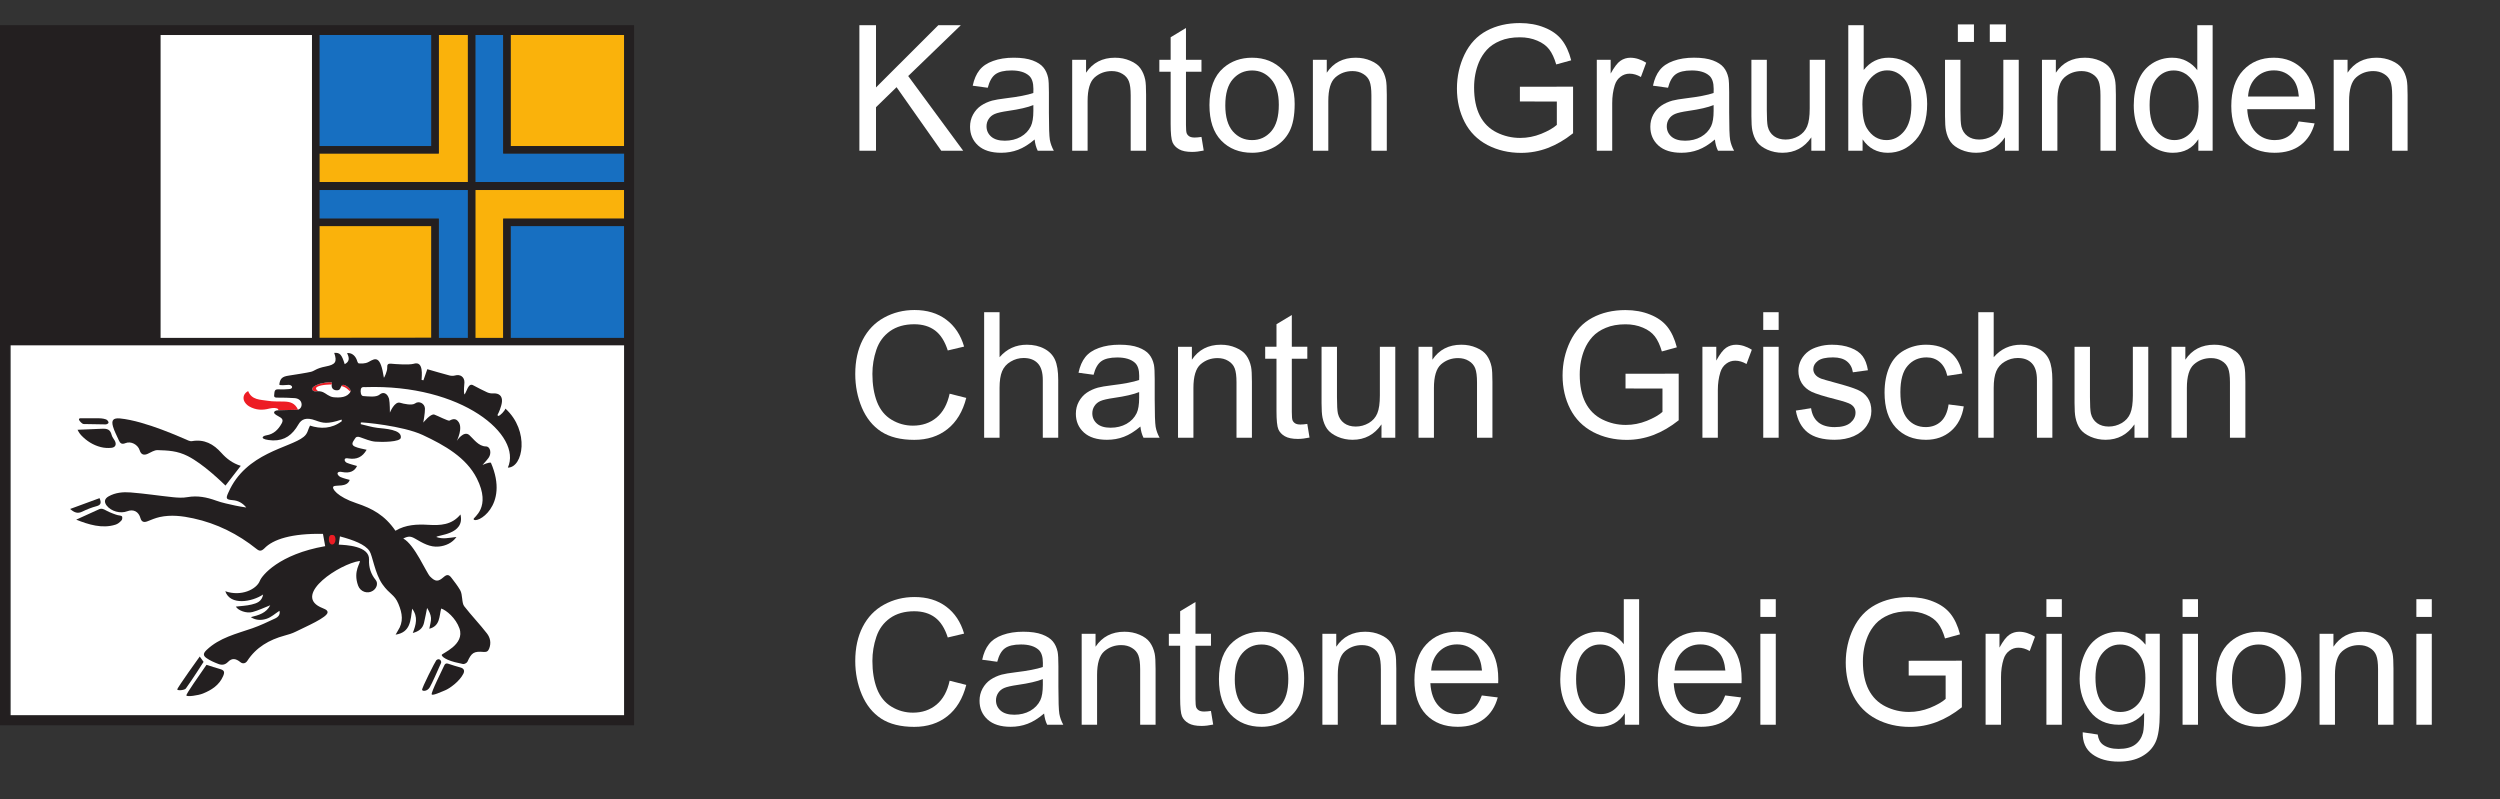 <?xml version="1.0" encoding="UTF-8" standalone="no"?>
<!-- Created with Inkscape (http://www.inkscape.org/) -->

<svg
   version="1.1"
   id="svg2"
   width="209"
   height="66.827"
   viewBox="0 0 209 66.827"
   sodipodi:docname="Logo_3-sprachig_4-farbig.eps"
   xmlns:inkscape="http://www.inkscape.org/namespaces/inkscape"
   xmlns:sodipodi="http://sodipodi.sourceforge.net/DTD/sodipodi-0.dtd"
   xmlns="http://www.w3.org/2000/svg"
   xmlns:svg="http://www.w3.org/2000/svg">
  <rect x="0" y="0" width="209" height="66.827" fill="#333333" stroke="none"/>
  <defs
     id="defs6" />
  <sodipodi:namedview
     id="namedview4"
     pagecolor="#ffffff"
     bordercolor="#000000"
     borderopacity="0.25"
     inkscape:showpageshadow="2"
     inkscape:pageopacity="0.0"
     inkscape:pagecheckerboard="0"
     inkscape:deskcolor="#d1d1d1" />
  <g
     id="g8"
     inkscape:groupmode="layer"
     inkscape:label="ink_ext_XXXXXX"
     transform="matrix(1.333,0,0,-1.333,0,66.827)">
    <g
       id="g10"
       transform="scale(0.1)">
      <g
         id="g12"
         transform="scale(10)">
        <g
           aria-label="Kanton Graubünden
Chantun Grischun
Cantone dei Grigioni"
           transform="matrix(1,0,0,-1,53.091,40.68)"
           id="text20"
           style="font-size:11px;font-family:Arial;-inkscape-font-specification:ArialMT;fill:#fff">
          <path
             d="M 0.806,0 V -7.874 H 1.848 v 3.905 L 5.758,-7.874 H 7.17 L 3.867,-4.684 7.315,0 h -1.375 L 3.137,-3.985 1.848,-2.729 V 0 Z"
             id="path72" />
          <path
             d="m 11.796,-0.704 q -0.537,0.457 -1.037,0.645 -0.494,0.188 -1.063,0.188 -0.94,0 -1.445,-0.457 -0.505,-0.462 -0.505,-1.176 0,-0.419 0.188,-0.763 0.193,-0.349 0.5,-0.559 0.312,-0.209 0.698,-0.317 0.285,-0.075 0.859,-0.145 1.171,-0.14 1.724,-0.333 0.005,-0.199 0.005,-0.252 0,-0.591 -0.274,-0.833 -0.371,-0.328 -1.101,-0.328 -0.682,0 -1.01,0.242 -0.322,0.236 -0.478,0.843 L 7.913,-4.077 q 0.129,-0.607 0.424,-0.978 0.295,-0.376 0.854,-0.575 0.559,-0.204 1.294,-0.204 0.73,0 1.187,0.172 0.457,0.172 0.671,0.435 0.215,0.258 0.301,0.655 0.048,0.247 0.048,0.892 v 1.289 q 0,1.348 0.059,1.708 Q 12.817,-0.328 13,0 h -1.01 q -0.15,-0.301 -0.193,-0.704 z M 11.716,-2.863 q -0.526,0.215 -1.579,0.365 -0.596,0.086 -0.843,0.193 -0.247,0.107 -0.381,0.317 -0.134,0.204 -0.134,0.457 0,0.387 0.29,0.645 0.295,0.258 0.859,0.258 0.559,0 0.994,-0.242 0.435,-0.247 0.639,-0.671 0.156,-0.328 0.156,-0.967 z"
             id="path74" />
          <path
             d="m 14.152,0 v -5.704 h 0.87 v 0.811 q 0.628,-0.94 1.815,-0.94 0.516,0 0.945,0.188 0.435,0.183 0.65,0.483 0.215,0.301 0.301,0.714 0.054,0.269 0.054,0.94 V 0 H 17.821 v -3.47 q 0,-0.591 -0.113,-0.881 -0.113,-0.295 -0.403,-0.467 -0.285,-0.177 -0.671,-0.177 -0.618,0 -1.069,0.392 -0.446,0.392 -0.446,1.488 V 0 Z"
             id="path76" />
          <path
             d="m 22.261,-0.865 0.14,0.854 q -0.408,0.086 -0.73,0.086 -0.526,0 -0.816,-0.167 Q 20.563,-0.258 20.445,-0.526 20.327,-0.8 20.327,-1.67 v -3.282 h -0.709 v -0.752 h 0.709 v -1.413 l 0.961,-0.58 v 1.993 h 0.972 v 0.752 h -0.972 v 3.335 q 0,0.414 0.048,0.532 0.054,0.118 0.167,0.188 0.118,0.07 0.333,0.07 0.161,0 0.424,-0.038 z"
             id="path78" />
          <path
             d="m 22.76,-2.852 q 0,-1.584 0.881,-2.347 0.736,-0.634 1.794,-0.634 1.176,0 1.923,0.773 0.747,0.768 0.747,2.127 0,1.101 -0.333,1.735 -0.328,0.628 -0.961,0.978 -0.628,0.349 -1.375,0.349 -1.198,0 -1.939,-0.768 -0.736,-0.768 -0.736,-2.213 z m 0.994,0 q 0,1.096 0.478,1.644 0.478,0.542 1.203,0.542 0.72,0 1.198,-0.548 0.478,-0.548 0.478,-1.67 0,-1.058 -0.483,-1.601 -0.478,-0.548 -1.192,-0.548 -0.725,0 -1.203,0.542 -0.478,0.542 -0.478,1.638 z"
             id="path80" />
          <path
             d="m 29.248,0 v -5.704 h 0.87 v 0.811 q 0.628,-0.94 1.815,-0.94 0.516,0 0.945,0.188 0.435,0.183 0.65,0.483 0.215,0.301 0.301,0.714 0.054,0.269 0.054,0.94 V 0 H 32.917 v -3.47 q 0,-0.591 -0.113,-0.881 -0.113,-0.295 -0.403,-0.467 -0.285,-0.177 -0.671,-0.177 -0.618,0 -1.069,0.392 -0.446,0.392 -0.446,1.488 V 0 Z"
             id="path82" />
          <path
             d="M 42.23,-3.088 V -4.012 l 3.335,-0.005 v 2.922 q -0.768,0.612 -1.584,0.924 -0.816,0.306 -1.676,0.306 -1.16,0 -2.111,-0.494 -0.945,-0.5 -1.429,-1.439 -0.483,-0.94 -0.483,-2.1 0,-1.149 0.478,-2.143 0.483,-0.999 1.386,-1.482 0.902,-0.483 2.079,-0.483 0.854,0 1.542,0.279 0.693,0.274 1.085,0.768 0.392,0.494 0.596,1.289 l -0.94,0.258 q -0.177,-0.602 -0.44,-0.945 -0.263,-0.344 -0.752,-0.548 -0.489,-0.209 -1.085,-0.209 -0.714,0 -1.235,0.22 -0.521,0.215 -0.843,0.569 -0.317,0.354 -0.494,0.779 -0.301,0.73 -0.301,1.584 0,1.053 0.36,1.762 0.365,0.709 1.058,1.053 0.693,0.344 1.472,0.344 0.677,0 1.321,-0.258 0.645,-0.263 0.978,-0.559 v -1.466 z"
             id="path84" />
          <path
             d="m 47.053,0 v -5.704 h 0.87 v 0.865 q 0.333,-0.607 0.612,-0.8 0.285,-0.193 0.623,-0.193 0.489,0 0.994,0.312 l -0.333,0.897 q -0.354,-0.209 -0.709,-0.209 -0.317,0 -0.569,0.193 -0.252,0.188 -0.36,0.526 -0.161,0.516 -0.161,1.128 V 0 Z"
             id="path86" />
          <path
             d="m 54.46,-0.704 q -0.537,0.457 -1.037,0.645 -0.494,0.188 -1.063,0.188 -0.94,0 -1.445,-0.457 -0.505,-0.462 -0.505,-1.176 0,-0.419 0.188,-0.763 0.193,-0.349 0.5,-0.559 0.312,-0.209 0.698,-0.317 0.285,-0.075 0.859,-0.145 1.171,-0.14 1.724,-0.333 0.005,-0.199 0.005,-0.252 0,-0.591 -0.274,-0.833 -0.371,-0.328 -1.101,-0.328 -0.682,0 -1.01,0.242 -0.322,0.236 -0.478,0.843 l -0.945,-0.129 q 0.129,-0.607 0.424,-0.978 0.295,-0.376 0.854,-0.575 0.559,-0.204 1.294,-0.204 0.73,0 1.187,0.172 0.457,0.172 0.671,0.435 0.215,0.258 0.301,0.655 0.048,0.247 0.048,0.892 v 1.289 q 0,1.348 0.059,1.708 Q 55.48,-0.328 55.663,0 h -1.01 q -0.15,-0.301 -0.193,-0.704 z M 54.379,-2.863 q -0.526,0.215 -1.579,0.365 -0.596,0.086 -0.843,0.193 -0.247,0.107 -0.381,0.317 -0.134,0.204 -0.134,0.457 0,0.387 0.29,0.645 0.295,0.258 0.859,0.258 0.559,0 0.994,-0.242 0.435,-0.247 0.639,-0.671 0.156,-0.328 0.156,-0.967 z"
             id="path88" />
          <path
             d="m 60.508,0 v -0.838 q -0.666,0.967 -1.81,0.967 -0.505,0 -0.945,-0.193 -0.435,-0.193 -0.65,-0.483 -0.209,-0.295 -0.295,-0.72 -0.059,-0.285 -0.059,-0.902 v -3.534 h 0.967 v 3.164 q 0,0.757 0.059,1.021 0.091,0.381 0.387,0.602 0.295,0.215 0.73,0.215 0.435,0 0.816,-0.22 0.381,-0.226 0.537,-0.607 0.161,-0.387 0.161,-1.117 v -3.056 h 0.967 V 0 Z"
             id="path90" />
          <path
             d="m 63.722,0 h -0.897 v -7.874 h 0.967 v 2.809 q 0.612,-0.768 1.563,-0.768 0.526,0 0.994,0.215 0.473,0.209 0.773,0.596 0.306,0.381 0.478,0.924 0.172,0.542 0.172,1.16 0,1.466 -0.725,2.267 -0.725,0.8 -1.74,0.8 -1.01,0 -1.584,-0.843 z m -0.011,-2.895 q 0,1.026 0.279,1.482 0.457,0.747 1.235,0.747 0.634,0 1.096,-0.548 0.462,-0.553 0.462,-1.644 0,-1.117 -0.446,-1.649 -0.44,-0.532 -1.069,-0.532 -0.634,0 -1.096,0.553 -0.462,0.548 -0.462,1.59 z"
             id="path92" />
          <path
             d="m 72.651,0 v -0.838 q -0.666,0.967 -1.81,0.967 -0.505,0 -0.945,-0.193 -0.435,-0.193 -0.65,-0.483 -0.209,-0.295 -0.295,-0.72 -0.059,-0.285 -0.059,-0.902 v -3.534 h 0.967 v 3.164 q 0,0.757 0.059,1.021 0.091,0.381 0.387,0.602 0.295,0.215 0.73,0.215 0.435,0 0.816,-0.22 0.381,-0.226 0.537,-0.607 0.161,-0.387 0.161,-1.117 v -3.056 h 0.967 V 0 Z m -2.954,-6.821 v -1.101 h 1.01 v 1.101 z m 2.003,0 v -1.101 h 1.01 v 1.101 z"
             id="path94" />
          <path
             d="m 74.973,0 v -5.704 h 0.87 v 0.811 q 0.628,-0.94 1.815,-0.94 0.516,0 0.945,0.188 0.435,0.183 0.65,0.483 0.215,0.301 0.301,0.714 0.054,0.269 0.054,0.94 V 0 h -0.967 v -3.47 q 0,-0.591 -0.113,-0.881 -0.113,-0.295 -0.403,-0.467 -0.285,-0.177 -0.671,-0.177 -0.618,0 -1.069,0.392 -0.446,0.392 -0.446,1.488 V 0 Z"
             id="path96" />
          <path
             d="m 84.779,0 v -0.72 q -0.542,0.849 -1.595,0.849 -0.682,0 -1.257,-0.376 -0.569,-0.376 -0.886,-1.047 -0.312,-0.677 -0.312,-1.552 0,-0.854 0.285,-1.547 0.285,-0.698 0.854,-1.069 0.569,-0.371 1.273,-0.371 0.516,0 0.918,0.22 0.403,0.215 0.655,0.564 V -7.874 H 85.676 V 0 Z m -3.056,-2.847 q 0,1.096 0.462,1.638 0.462,0.542 1.09,0.542 0.634,0 1.074,-0.516 0.446,-0.521 0.446,-1.584 0,-1.171 -0.451,-1.719 -0.451,-0.548 -1.112,-0.548 -0.645,0 -1.08,0.526 -0.43,0.526 -0.43,1.66 z"
             id="path98" />
          <path
             d="m 91.072,-1.837 0.999,0.124 q -0.236,0.875 -0.875,1.359 -0.639,0.483 -1.633,0.483 -1.251,0 -1.987,-0.768 -0.73,-0.773 -0.73,-2.165 0,-1.439 0.741,-2.234 0.741,-0.795 1.923,-0.795 1.144,0 1.869,0.779 0.725,0.779 0.725,2.191 0,0.086 -0.005,0.258 h -4.254 q 0.054,0.94 0.532,1.439 0.478,0.5 1.192,0.5 0.532,0 0.908,-0.279 0.376,-0.279 0.596,-0.892 z m -3.174,-1.563 h 3.185 q -0.064,-0.72 -0.365,-1.08 -0.462,-0.559 -1.198,-0.559 -0.666,0 -1.123,0.446 -0.451,0.446 -0.5,1.192 z"
             id="path100" />
          <path
             d="m 93.268,0 v -5.704 h 0.87 v 0.811 q 0.628,-0.94 1.815,-0.94 0.516,0 0.945,0.188 0.435,0.183 0.65,0.483 0.215,0.301 0.301,0.714 0.054,0.269 0.054,0.94 V 0 h -0.967 v -3.47 q 0,-0.591 -0.113,-0.881 -0.113,-0.295 -0.403,-0.467 -0.285,-0.177 -0.671,-0.177 -0.618,0 -1.069,0.392 -0.446,0.392 -0.446,1.488 V 0 Z"
             id="path102" />
          <path
             d="m 6.467,15.239 1.042,0.263 q -0.328,1.284 -1.182,1.96 -0.849,0.671 -2.079,0.671 -1.273,0 -2.073,-0.516 -0.795,-0.521 -1.214,-1.504 -0.414,-0.983 -0.414,-2.111 0,-1.23 0.467,-2.143 0.473,-0.918 1.337,-1.391 0.87,-0.478 1.912,-0.478 1.182,0 1.987,0.602 0.806,0.602 1.123,1.692 L 6.349,12.527 Q 6.075,11.667 5.554,11.275 q -0.521,-0.392 -1.311,-0.392 -0.908,0 -1.52,0.435 -0.607,0.435 -0.854,1.171 -0.247,0.73 -0.247,1.509 0,1.004 0.29,1.756 0.295,0.747 0.913,1.117 0.618,0.371 1.337,0.371 0.875,0 1.482,-0.505 0.607,-0.505 0.822,-1.499 z"
             id="path104" />
          <path
             d="m 8.63,18 v -7.874 h 0.967 v 2.825 q 0.677,-0.784 1.708,-0.784 0.634,0 1.101,0.252 0.467,0.247 0.666,0.688 0.204,0.44 0.204,1.278 V 18 h -0.967 v -3.615 q 0,-0.725 -0.317,-1.053 -0.312,-0.333 -0.886,-0.333 -0.43,0 -0.811,0.226 -0.376,0.22 -0.537,0.602 -0.161,0.381 -0.161,1.053 V 18 Z"
             id="path106" />
          <path
             d="m 18.432,17.296 q -0.537,0.457 -1.037,0.645 -0.494,0.188 -1.063,0.188 -0.94,0 -1.445,-0.457 -0.505,-0.462 -0.505,-1.176 0,-0.419 0.188,-0.763 0.193,-0.349 0.5,-0.559 0.312,-0.209 0.698,-0.317 0.285,-0.075 0.859,-0.145 1.171,-0.14 1.724,-0.333 0.005,-0.199 0.005,-0.252 0,-0.591 -0.274,-0.833 -0.371,-0.328 -1.101,-0.328 -0.682,0 -1.01,0.242 -0.322,0.236 -0.478,0.843 L 14.548,13.923 q 0.129,-0.607 0.424,-0.978 0.295,-0.376 0.854,-0.575 0.559,-0.204 1.294,-0.204 0.73,0 1.187,0.172 0.457,0.172 0.671,0.435 0.215,0.258 0.301,0.655 0.048,0.247 0.048,0.892 v 1.289 q 0,1.348 0.059,1.708 0.064,0.354 0.247,0.682 h -1.01 q -0.15,-0.301 -0.193,-0.704 z m -0.081,-2.159 q -0.526,0.215 -1.579,0.365 -0.596,0.086 -0.843,0.193 -0.247,0.107 -0.381,0.317 -0.134,0.204 -0.134,0.457 0,0.387 0.29,0.645 0.295,0.258 0.859,0.258 0.559,0 0.994,-0.242 0.435,-0.247 0.639,-0.671 0.156,-0.328 0.156,-0.967 z"
             id="path108" />
          <path
             d="m 20.789,18 v -5.704 h 0.87 v 0.811 q 0.628,-0.94 1.815,-0.94 0.516,0 0.945,0.188 0.435,0.183 0.65,0.483 0.215,0.301 0.301,0.714 0.054,0.269 0.054,0.94 V 18 h -0.967 v -3.47 q 0,-0.591 -0.113,-0.881 -0.113,-0.295 -0.403,-0.467 -0.285,-0.177 -0.671,-0.177 -0.618,0 -1.069,0.392 -0.446,0.392 -0.446,1.488 V 18 Z"
             id="path110" />
          <path
             d="m 28.897,17.135 0.14,0.854 q -0.408,0.086 -0.73,0.086 -0.526,0 -0.816,-0.167 -0.29,-0.167 -0.408,-0.435 -0.118,-0.274 -0.118,-1.144 v -3.282 h -0.709 v -0.752 h 0.709 v -1.413 l 0.961,-0.58 v 1.993 h 0.972 v 0.752 h -0.972 v 3.335 q 0,0.414 0.048,0.532 0.054,0.118 0.167,0.188 0.118,0.07 0.333,0.07 0.161,0 0.424,-0.038 z"
             id="path112" />
          <path
             d="m 33.55,18 v -0.838 q -0.666,0.967 -1.81,0.967 -0.505,0 -0.945,-0.193 -0.435,-0.193 -0.65,-0.483 -0.209,-0.295 -0.295,-0.72 -0.059,-0.285 -0.059,-0.902 v -3.534 h 0.967 v 3.164 q 0,0.757 0.059,1.021 0.091,0.381 0.387,0.602 0.295,0.215 0.73,0.215 0.435,0 0.816,-0.22 0.381,-0.226 0.537,-0.607 0.161,-0.387 0.161,-1.117 v -3.056 h 0.967 V 18 Z"
             id="path114" />
          <path
             d="m 35.873,18 v -5.704 h 0.87 v 0.811 q 0.628,-0.94 1.815,-0.94 0.516,0 0.945,0.188 0.435,0.183 0.65,0.483 0.215,0.301 0.301,0.714 0.054,0.269 0.054,0.94 V 18 h -0.967 v -3.47 q 0,-0.591 -0.113,-0.881 -0.113,-0.295 -0.403,-0.467 -0.285,-0.177 -0.671,-0.177 -0.618,0 -1.069,0.392 -0.446,0.392 -0.446,1.488 V 18 Z"
             id="path116" />
          <path
             d="m 48.855,14.912 v -0.924 l 3.335,-0.005 v 2.922 q -0.768,0.612 -1.584,0.924 -0.816,0.306 -1.676,0.306 -1.16,0 -2.111,-0.494 -0.945,-0.5 -1.429,-1.439 -0.483,-0.94 -0.483,-2.1 0,-1.149 0.478,-2.143 0.483,-0.999 1.386,-1.482 0.902,-0.483 2.079,-0.483 0.854,0 1.542,0.279 0.693,0.274 1.085,0.768 0.392,0.494 0.596,1.289 l -0.94,0.258 q -0.177,-0.602 -0.44,-0.945 -0.263,-0.344 -0.752,-0.548 -0.489,-0.209 -1.085,-0.209 -0.714,0 -1.235,0.22 -0.521,0.215 -0.843,0.569 -0.317,0.354 -0.494,0.779 -0.301,0.73 -0.301,1.584 0,1.053 0.36,1.762 0.365,0.709 1.058,1.053 0.693,0.344 1.472,0.344 0.677,0 1.321,-0.258 0.645,-0.263 0.978,-0.559 v -1.466 z"
             id="path118" />
          <path
             d="m 53.677,18 v -5.704 h 0.87 v 0.865 q 0.333,-0.607 0.612,-0.8 0.285,-0.193 0.623,-0.193 0.489,0 0.994,0.312 l -0.333,0.897 q -0.354,-0.209 -0.709,-0.209 -0.317,0 -0.569,0.193 -0.252,0.188 -0.36,0.526 -0.161,0.516 -0.161,1.128 V 18 Z"
             id="path120" />
          <path
             d="m 57.492,11.238 v -1.112 h 0.967 v 1.112 z m 0,6.762 v -5.704 h 0.967 V 18 Z"
             id="path122" />
          <path
             d="m 59.536,16.297 0.956,-0.15 q 0.081,0.575 0.446,0.881 0.371,0.306 1.031,0.306 0.666,0 0.988,-0.269 0.322,-0.274 0.322,-0.639 0,-0.328 -0.285,-0.516 -0.199,-0.129 -0.988,-0.328 -1.063,-0.269 -1.477,-0.462 -0.408,-0.199 -0.623,-0.542 -0.209,-0.349 -0.209,-0.768 0,-0.381 0.172,-0.704 0.177,-0.328 0.478,-0.542 0.226,-0.167 0.612,-0.279 0.392,-0.118 0.838,-0.118 0.671,0 1.176,0.193 0.51,0.193 0.752,0.526 0.242,0.328 0.333,0.881 l -0.945,0.129 q -0.064,-0.44 -0.376,-0.688 -0.306,-0.247 -0.87,-0.247 -0.666,0 -0.951,0.22 -0.285,0.22 -0.285,0.516 0,0.188 0.118,0.338 0.118,0.156 0.371,0.258 0.145,0.054 0.854,0.247 1.026,0.274 1.429,0.451 0.408,0.172 0.639,0.505 0.231,0.333 0.231,0.827 0,0.483 -0.285,0.913 -0.279,0.424 -0.811,0.661 -0.532,0.231 -1.203,0.231 -1.112,0 -1.697,-0.462 -0.58,-0.462 -0.741,-1.37 z"
             id="path124" />
          <path
             d="m 69.117,15.911 0.951,0.124 q -0.156,0.983 -0.8,1.542 -0.639,0.553 -1.574,0.553 -1.171,0 -1.885,-0.763 -0.709,-0.768 -0.709,-2.197 0,-0.924 0.306,-1.617 0.306,-0.693 0.929,-1.037 0.628,-0.349 1.364,-0.349 0.929,0 1.52,0.473 0.591,0.467 0.757,1.332 l -0.94,0.145 q -0.134,-0.575 -0.478,-0.865 -0.338,-0.29 -0.822,-0.29 -0.73,0 -1.187,0.526 -0.457,0.521 -0.457,1.654 0,1.149 0.44,1.67 0.44,0.521 1.149,0.521 0.569,0 0.951,-0.349 0.381,-0.349 0.483,-1.074 z"
             id="path126" />
          <path
             d="m 70.978,18 v -7.874 h 0.967 v 2.825 q 0.677,-0.784 1.708,-0.784 0.634,0 1.101,0.252 0.467,0.247 0.666,0.688 0.204,0.44 0.204,1.278 V 18 h -0.967 v -3.615 q 0,-0.725 -0.317,-1.053 -0.312,-0.333 -0.886,-0.333 -0.43,0 -0.811,0.226 -0.376,0.22 -0.537,0.602 -0.161,0.381 -0.161,1.053 V 18 Z"
             id="path128" />
          <path
             d="m 80.774,18 v -0.838 q -0.666,0.967 -1.81,0.967 -0.505,0 -0.945,-0.193 -0.435,-0.193 -0.65,-0.483 -0.209,-0.295 -0.295,-0.72 -0.059,-0.285 -0.059,-0.902 v -3.534 h 0.967 v 3.164 q 0,0.757 0.059,1.021 0.091,0.381 0.387,0.602 0.295,0.215 0.73,0.215 0.435,0 0.816,-0.22 0.381,-0.226 0.537,-0.607 0.161,-0.387 0.161,-1.117 v -3.056 h 0.967 V 18 Z"
             id="path130" />
          <path
             d="m 83.094,18 v -5.704 h 0.87 v 0.811 q 0.628,-0.94 1.815,-0.94 0.516,0 0.945,0.188 0.435,0.183 0.65,0.483 0.215,0.301 0.301,0.714 0.054,0.269 0.054,0.94 V 18 h -0.967 v -3.47 q 0,-0.591 -0.113,-0.881 -0.113,-0.295 -0.403,-0.467 -0.285,-0.177 -0.671,-0.177 -0.618,0 -1.069,0.392 -0.446,0.392 -0.446,1.488 V 18 Z"
             id="path132" />
          <path
             d="m 6.467,33.239 1.042,0.263 q -0.328,1.284 -1.182,1.96 -0.849,0.671 -2.079,0.671 -1.273,0 -2.073,-0.516 -0.795,-0.521 -1.214,-1.504 -0.414,-0.983 -0.414,-2.111 0,-1.23 0.467,-2.143 0.473,-0.918 1.337,-1.391 0.87,-0.478 1.912,-0.478 1.182,0 1.987,0.602 0.806,0.602 1.123,1.692 L 6.349,30.527 Q 6.075,29.667 5.554,29.275 q -0.521,-0.392 -1.311,-0.392 -0.908,0 -1.52,0.435 -0.607,0.435 -0.854,1.171 -0.247,0.73 -0.247,1.509 0,1.004 0.29,1.756 0.295,0.747 0.913,1.117 0.618,0.371 1.337,0.371 0.875,0 1.482,-0.505 0.607,-0.505 0.822,-1.499 z"
             id="path134" />
          <path
             d="m 12.391,35.296 q -0.537,0.457 -1.037,0.645 -0.494,0.188 -1.063,0.188 -0.94,0 -1.445,-0.457 -0.505,-0.462 -0.505,-1.176 0,-0.419 0.188,-0.763 0.193,-0.349 0.5,-0.559 0.312,-0.209 0.698,-0.317 0.285,-0.075 0.859,-0.145 1.171,-0.14 1.724,-0.333 0.005,-0.199 0.005,-0.252 0,-0.591 -0.274,-0.833 -0.371,-0.328 -1.101,-0.328 -0.682,0 -1.01,0.242 -0.322,0.236 -0.478,0.843 L 8.508,31.923 q 0.129,-0.607 0.424,-0.978 0.295,-0.376 0.854,-0.575 0.559,-0.204 1.294,-0.204 0.73,0 1.187,0.172 0.457,0.172 0.671,0.435 0.215,0.258 0.301,0.655 0.048,0.247 0.048,0.892 v 1.289 q 0,1.348 0.059,1.708 0.064,0.354 0.247,0.682 h -1.01 q -0.15,-0.301 -0.193,-0.704 z m -0.081,-2.159 q -0.526,0.215 -1.579,0.365 -0.596,0.086 -0.843,0.193 -0.247,0.107 -0.381,0.317 -0.134,0.204 -0.134,0.457 0,0.387 0.29,0.645 0.295,0.258 0.859,0.258 0.559,0 0.994,-0.242 0.435,-0.247 0.639,-0.671 0.156,-0.328 0.156,-0.967 z"
             id="path136" />
          <path
             d="m 14.747,36 v -5.704 h 0.87 v 0.811 q 0.628,-0.94 1.815,-0.94 0.516,0 0.945,0.188 0.435,0.183 0.65,0.483 0.215,0.301 0.301,0.714 0.054,0.269 0.054,0.94 V 36 h -0.967 v -3.47 q 0,-0.591 -0.113,-0.881 -0.113,-0.295 -0.403,-0.467 -0.285,-0.177 -0.671,-0.177 -0.618,0 -1.069,0.392 -0.446,0.392 -0.446,1.488 V 36 Z"
             id="path138" />
          <path
             d="m 22.855,35.135 0.14,0.854 q -0.408,0.086 -0.73,0.086 -0.526,0 -0.816,-0.167 -0.29,-0.167 -0.408,-0.435 -0.118,-0.274 -0.118,-1.144 v -3.282 h -0.709 v -0.752 h 0.709 v -1.413 l 0.961,-0.58 v 1.993 h 0.972 v 0.752 h -0.972 v 3.335 q 0,0.414 0.048,0.532 0.054,0.118 0.167,0.188 0.118,0.07 0.333,0.07 0.161,0 0.424,-0.038 z"
             id="path140" />
          <path
             d="m 23.355,33.148 q 0,-1.584 0.881,-2.347 0.736,-0.634 1.794,-0.634 1.176,0 1.923,0.773 0.747,0.768 0.747,2.127 0,1.101 -0.333,1.735 -0.328,0.628 -0.961,0.978 -0.628,0.349 -1.375,0.349 -1.198,0 -1.939,-0.768 -0.736,-0.768 -0.736,-2.213 z m 0.994,0 q 0,1.096 0.478,1.644 0.478,0.542 1.203,0.542 0.72,0 1.198,-0.548 0.478,-0.548 0.478,-1.67 0,-1.058 -0.483,-1.601 -0.478,-0.548 -1.192,-0.548 -0.725,0 -1.203,0.542 -0.478,0.542 -0.478,1.638 z"
             id="path142" />
          <path
             d="m 29.843,36 v -5.704 h 0.87 v 0.811 q 0.628,-0.94 1.815,-0.94 0.516,0 0.945,0.188 0.435,0.183 0.65,0.483 0.215,0.301 0.301,0.714 0.054,0.269 0.054,0.94 V 36 h -0.967 v -3.47 q 0,-0.591 -0.113,-0.881 -0.113,-0.295 -0.403,-0.467 -0.285,-0.177 -0.671,-0.177 -0.618,0 -1.069,0.392 -0.446,0.392 -0.446,1.488 V 36 Z"
             id="path144" />
          <path
             d="m 39.842,34.163 0.999,0.124 q -0.236,0.875 -0.875,1.359 -0.639,0.483 -1.633,0.483 -1.251,0 -1.987,-0.768 -0.73,-0.773 -0.73,-2.165 0,-1.439 0.741,-2.234 0.741,-0.795 1.923,-0.795 1.144,0 1.869,0.779 0.725,0.779 0.725,2.191 0,0.086 -0.005,0.258 h -4.254 q 0.054,0.94 0.532,1.439 0.478,0.5 1.192,0.5 0.532,0 0.908,-0.279 0.376,-0.279 0.596,-0.892 z m -3.174,-1.563 h 3.185 q -0.064,-0.72 -0.365,-1.08 -0.462,-0.559 -1.198,-0.559 -0.666,0 -1.123,0.446 -0.451,0.446 -0.5,1.192 z"
             id="path146" />
          <path
             d="m 48.812,36 v -0.72 q -0.542,0.849 -1.595,0.849 -0.682,0 -1.257,-0.376 -0.569,-0.376 -0.886,-1.047 -0.312,-0.677 -0.312,-1.552 0,-0.854 0.285,-1.547 0.285,-0.698 0.854,-1.069 0.569,-0.371 1.273,-0.371 0.516,0 0.918,0.22 0.403,0.215 0.655,0.564 v -2.825 h 0.961 V 36 Z m -3.056,-2.847 q 0,1.096 0.462,1.638 0.462,0.542 1.09,0.542 0.634,0 1.074,-0.516 0.446,-0.521 0.446,-1.584 0,-1.171 -0.451,-1.719 -0.451,-0.548 -1.112,-0.548 -0.645,0 -1.08,0.526 -0.43,0.526 -0.43,1.66 z"
             id="path148" />
          <path
             d="m 55.105,34.163 0.999,0.124 q -0.236,0.875 -0.875,1.359 -0.639,0.483 -1.633,0.483 -1.251,0 -1.987,-0.768 -0.73,-0.773 -0.73,-2.165 0,-1.439 0.741,-2.234 0.741,-0.795 1.923,-0.795 1.144,0 1.869,0.779 0.725,0.779 0.725,2.191 0,0.086 -0.005,0.258 h -4.254 q 0.054,0.94 0.532,1.439 0.478,0.5 1.192,0.5 0.532,0 0.908,-0.279 0.376,-0.279 0.596,-0.892 z m -3.174,-1.563 h 3.185 q -0.064,-0.72 -0.365,-1.08 -0.462,-0.559 -1.198,-0.559 -0.666,0 -1.123,0.446 -0.451,0.446 -0.5,1.192 z"
             id="path150" />
          <path
             d="m 57.311,29.238 v -1.112 h 0.967 v 1.112 z m 0,6.762 v -5.704 h 0.967 V 36 Z"
             id="path152" />
          <path
             d="m 66.614,32.912 v -0.924 l 3.335,-0.005 v 2.922 q -0.768,0.612 -1.584,0.924 -0.816,0.306 -1.676,0.306 -1.16,0 -2.111,-0.494 -0.945,-0.5 -1.429,-1.439 -0.483,-0.94 -0.483,-2.1 0,-1.149 0.478,-2.143 0.483,-0.999 1.386,-1.482 0.902,-0.483 2.079,-0.483 0.854,0 1.542,0.279 0.693,0.274 1.085,0.768 0.392,0.494 0.596,1.289 l -0.94,0.258 q -0.177,-0.602 -0.44,-0.945 -0.263,-0.344 -0.752,-0.548 -0.489,-0.209 -1.085,-0.209 -0.714,0 -1.235,0.22 -0.521,0.215 -0.843,0.569 -0.317,0.354 -0.494,0.779 -0.301,0.73 -0.301,1.584 0,1.053 0.36,1.762 0.365,0.709 1.058,1.053 0.693,0.344 1.472,0.344 0.677,0 1.321,-0.258 0.645,-0.263 0.978,-0.559 v -1.466 z"
             id="path154" />
          <path
             d="m 71.437,36 v -5.704 h 0.87 v 0.865 q 0.333,-0.607 0.612,-0.8 0.285,-0.193 0.623,-0.193 0.489,0 0.994,0.312 l -0.333,0.897 q -0.354,-0.209 -0.709,-0.209 -0.317,0 -0.569,0.193 -0.252,0.188 -0.36,0.526 -0.161,0.516 -0.161,1.128 V 36 Z"
             id="path156" />
          <path
             d="m 75.251,29.238 v -1.112 h 0.967 v 1.112 z m 0,6.762 v -5.704 h 0.967 V 36 Z"
             id="path158" />
          <path
             d="m 77.528,36.473 0.94,0.14 q 0.059,0.435 0.328,0.634 0.36,0.269 0.983,0.269 0.671,0 1.037,-0.269 0.365,-0.269 0.494,-0.752 0.075,-0.295 0.07,-1.241 Q 80.746,36 79.8,36 q -1.176,0 -1.821,-0.849 -0.645,-0.849 -0.645,-2.036 0,-0.816 0.295,-1.504 0.295,-0.693 0.854,-1.069 0.564,-0.376 1.321,-0.376 1.01,0 1.665,0.816 v -0.688 h 0.892 v 4.931 q 0,1.332 -0.274,1.885 -0.269,0.559 -0.859,0.881 -0.585,0.322 -1.445,0.322 -1.021,0 -1.649,-0.462 -0.628,-0.457 -0.607,-1.38 z m 0.8,-3.427 q 0,1.123 0.446,1.638 0.446,0.516 1.117,0.516 0.666,0 1.117,-0.51 0.451,-0.516 0.451,-1.611 0,-1.047 -0.467,-1.579 -0.462,-0.532 -1.117,-0.532 -0.645,0 -1.096,0.526 -0.451,0.521 -0.451,1.552 z"
             id="path160" />
          <path
             d="m 83.79,29.238 v -1.112 h 0.967 v 1.112 z m 0,6.762 v -5.704 h 0.967 V 36 Z"
             id="path162" />
          <path
             d="m 85.895,33.148 q 0,-1.584 0.881,-2.347 0.736,-0.634 1.794,-0.634 1.176,0 1.923,0.773 0.747,0.768 0.747,2.127 0,1.101 -0.333,1.735 -0.328,0.628 -0.961,0.978 -0.628,0.349 -1.375,0.349 -1.198,0 -1.939,-0.768 -0.736,-0.768 -0.736,-2.213 z m 0.994,0 q 0,1.096 0.478,1.644 0.478,0.542 1.203,0.542 0.72,0 1.198,-0.548 0.478,-0.548 0.478,-1.67 0,-1.058 -0.483,-1.601 -0.478,-0.548 -1.192,-0.548 -0.725,0 -1.203,0.542 -0.478,0.542 -0.478,1.638 z"
             id="path164" />
          <path
             d="m 92.382,36 v -5.704 h 0.87 v 0.811 q 0.628,-0.94 1.815,-0.94 0.516,0 0.945,0.188 0.435,0.183 0.65,0.483 0.215,0.301 0.301,0.714 0.054,0.269 0.054,0.94 V 36 h -0.967 v -3.47 q 0,-0.591 -0.113,-0.881 -0.113,-0.295 -0.403,-0.467 -0.285,-0.177 -0.671,-0.177 -0.618,0 -1.069,0.392 -0.446,0.392 -0.446,1.488 V 36 Z"
             id="path166" />
          <path
             d="m 98.453,29.238 v -1.112 h 0.967 v 1.112 z m 0,6.762 v -5.704 h 0.967 V 36 Z"
             id="path168" />
        </g>
      </g>
      <path
         d="M 391.492,52.676 H 6.695 V 285.059 H 391.492 V 52.676"
         style="fill:#ffffff;fill-opacity:1;fill-rule:nonzero;stroke:none"
         id="path22" />
      <path
         d="m 215.371,259.977 c -0.566,0.062 -0.922,-0.258 -1.215,-0.731 1.407,-0.418 2.778,-1.008 3.754,-1.902 0.649,-0.598 1.27,-1.153 1.86,-1.684 0.031,0.059 0.074,0.098 0.101,0.16 0.484,0.977 -2.32,3.903 -4.5,4.157"
         style="fill:#ed1c24;fill-opacity:1;fill-rule:evenodd;stroke:none"
         id="path24" />
      <path
         d="m 207.68,261.598 c -1.453,0.226 -5.313,-0.465 -6.571,-0.797 -1.382,-0.363 -5.015,-1.75 -5.226,-3.102 -0.215,-1.347 0.972,-1.918 2.062,-1.812 0.633,0.066 1.164,0.086 1.668,0.082 -1.101,0.719 -2.261,1.859 -0.609,2.785 2.644,1.484 8.922,1.437 8.922,1.437 0,0 0.094,-0.007 0.137,-0.007 0.125,0.64 0.292,1.304 -0.383,1.414"
         style="fill:#ed1c24;fill-opacity:1;fill-rule:evenodd;stroke:none"
         id="path26" />
      <path
         d="m 174.633,244.023 c 0,0 -0.039,0.352 -0.27,0.735 -0.441,0.711 -3.031,0.972 -5.324,0.359 -4.367,-1.172 -8.519,-1.094 -12.816,1.371 -1.317,0.758 -2.848,2.321 -3.285,3.813 -0.653,2.277 0.222,4.48 2.691,5.758 2.258,-5.711 7.652,-5.305 12.258,-6.082 3.426,-0.579 6.984,-0.352 10.488,-0.485 3.441,-0.129 6.598,-0.82 8.559,-5.168 l -12.301,-0.301"
         style="fill:#ed1c24;fill-opacity:1;fill-rule:nonzero;stroke:none"
         id="path28" />
      <path
         d="m 215.371,259.977 c -1.516,0.175 -1.555,-2.454 -2.726,-3.125 -1.165,-0.676 -4.696,-0.485 -4.668,2.718 0.007,0.746 0.601,1.883 -0.297,2.028 -1.453,0.226 -5.313,-0.465 -6.571,-0.797 -1.382,-0.363 -5.015,-1.75 -5.226,-3.102 -0.215,-1.347 0.972,-1.918 2.062,-1.812 2.02,0.207 3.164,0.09 4.633,-0.492 1.656,-0.661 3.805,-2.918 6.66,-3.2 3.711,-0.359 8.7,-0.281 10.633,3.625 0.484,0.977 -2.32,3.903 -4.5,4.157 z m -29.137,-15.653 c 1.496,0 2.926,1.301 2.926,3.278 0,2.441 -1.941,3.878 -4.371,4.043 -3.476,0.238 -6.969,0.32 -10.453,0.308 -1.375,-0.004 -2.676,-0.113 -2.371,1.742 0.246,1.504 -0.168,3.641 2.613,3.457 2.156,-0.14 4.344,-0.062 6.496,0.145 0.735,0.066 2.106,0.187 2.102,1.262 -0.012,1.027 -1.383,1.425 -2.16,1.402 -1.52,-0.039 -5.981,-0.617 -5.852,0.293 0.516,3.586 1.746,4.875 5.691,5.473 3.946,0.597 11.801,1.836 14.188,2.425 2.395,0.598 3.117,2.157 9.254,3.34 6.137,1.188 7.262,2.871 5.312,8.531 3.555,0.258 4.688,-0.96 6.579,-7.085 2.796,1.472 3.242,3.562 1.476,6.925 2.602,0.352 4.949,-1.289 6.059,-4.109 0.343,-0.871 0.578,-2.297 1.422,-2.34 0.851,-0.051 3.808,-0.363 6.089,0.945 4.352,2.485 7.36,4.098 9.52,-9.851 0.082,-0.535 2.242,4.078 2.098,6.293 -0.125,1.922 0.562,2.637 2.402,2.437 2.441,-0.265 11.312,-0.89 14.137,-0.07 6.578,2.141 5.023,-7.996 5.023,-10.113 0.383,-0.078 0.762,-0.157 1.145,-0.227 0.765,2.176 1.527,4.356 2.437,6.957 4.547,-1.301 9.223,-2.695 13.934,-3.937 1.09,-0.285 2.394,-0.317 3.465,-0.004 3.257,0.961 5.953,-0.934 5.882,-4.371 -0.027,-1.223 -0.679,-5.868 0.028,-7.563 1.375,1.387 2.347,7.852 5.672,5.676 2.847,-1.496 5.683,-3.016 8.609,-4.332 1.125,-0.508 2.496,-0.738 3.723,-0.66 3.703,0.242 5.855,-1.621 5.504,-5.278 -0.157,-1.652 -0.735,-3.277 -1.274,-4.863 -0.402,-1.211 -1.039,-2.336 -1.57,-3.496 0.195,-0.168 0.39,-0.344 0.59,-0.508 1.125,0.145 4.039,3.192 4.433,4.617 15.375,-14.043 11.098,-37.039 1.516,-37.011 9.109,20.246 -28.551,52.519 -89.492,50.48 -0.887,0.02 -2.301,0.305 -2.688,-1.273 -0.375,-1.547 -0.062,-4.239 1.449,-4.332 3.047,-0.192 8.153,-0.95 10.313,0.937 2.074,1.809 4.742,1.149 5.918,-2.668 0.543,-2.586 0.531,-8.648 0.531,-8.648 0,0 2.883,7.285 6.418,6.179 2.344,-0.726 7.504,-1.816 9.352,-0.425 2.468,1.871 6.129,-0.039 6.214,-3.239 0.079,-2.722 -1.062,-8.777 -1.062,-8.777 0,0 4.668,5.859 6.965,5.02 2.304,-0.84 8.742,-4.2 9.492,-3.782 2.305,1.313 4.051,1.203 5.301,-0.371 3.594,-3.953 -0.742,-12.332 -0.742,-12.332 0,0 4.351,6.746 7.863,3.633 2.512,-2.187 5.703,-7.09 10.426,-7.117 2.761,-0.024 3.691,-4.301 1.648,-7.152 -1.133,-1.583 -3.797,-4.461 -3.797,-4.461 0,0 3.688,1.718 5.242,1.433 11.938,-27.449 -9.519,-38.887 -10.855,-35.43 -0.266,1.165 11.394,7.102 2.019,25.61 -6.558,12.945 -20.003,20.68 -33.91,27.168 -12.511,5.836 -37.886,8.074 -38.8,7.879 -0.024,-0.364 -0.047,-0.723 -0.075,-1.086 3.485,-0.797 6.938,-1.883 10.461,-2.313 4.399,-0.539 15.52,-0.957 14.668,-6.242 -0.429,-2.683 -11.801,-2.754 -15.984,-2.41 -3.274,0.273 -6.469,1.75 -9.653,2.82 -1.398,0.481 -2.492,0.293 -3.148,-0.976 -0.652,-1.278 -3.094,-3.543 -0.062,-4.942 2.304,-1.054 4.957,-1.367 7.421,-2 -2.652,-4.601 -6.214,-6.261 -11.421,-5.429 -0.723,0.117 -2.118,0.39 -2.329,-0.645 -0.207,-1.035 0.75,-1.855 1.399,-2.117 2.051,-0.844 4.226,-1.352 6.332,-1.977 -1.598,-3.425 -4.723,-4.675 -9.332,-3.789 -0.867,0.18 -2.34,0.371 -2.813,-0.547 -0.476,-0.918 0.899,-2.183 1.692,-2.558 1.722,-0.828 5.867,-1.824 5.867,-1.824 -1.625,-4.903 -8.637,-2.942 -10.148,-4.102 -1.512,-1.172 2.468,-6.574 14.25,-10.488 10.082,-3.352 17.839,-7.52 24.566,-17.305 6.508,3.867 13.496,4.133 20.664,3.711 7.363,-0.43 14.629,-0.188 20.121,6.492 3.012,-12.82 -14.851,-12.781 -15.098,-14.14 4.008,-1.493 7.594,-0.528 12.582,0.039 -2.589,-3.75 -6.761,-5.594 -11.035,-6.012 -5.59,-0.57 -10.211,2.242 -14.808,4.91 -2.856,1.648 -4.317,1.727 -7.52,0.129 7.074,-3.773 14.438,-21.418 16.785,-23.801 3.453,-3.508 5.184,-3.32 8.543,-0.39 2.035,1.777 3.278,1.699 4.926,-0.5 1.879,-2.489 3.668,-4.696 5.399,-7.645 1.734,-2.949 0.878,-8.066 2.609,-10.176 4.215,-5.469 10.039,-11.582 14.238,-17.051 2.078,-2.707 2.719,-5.996 1.403,-9.406 -0.606,-1.562 -1.446,-2.344 -3.395,-2.176 -6.277,0.547 -7.695,-0.488 -10.25,-6.102 -0.355,-0.793 -1.957,-1.645 -2.781,-1.476 -3.219,0.644 -7.117,1.57 -9.496,2.644 -2.391,1.078 -3.778,2.121 -3.864,3.059 -0.089,0.938 14.758,6.336 11.102,16.68 -2.277,6.434 -8.207,11.414 -11.449,12.43 -1.258,-4.918 -0.633,-10.957 -7.446,-12.684 0.438,2.528 1.219,4.707 1.071,6.817 -0.16,2.148 -1.227,4.238 -2.457,6.23 -0.645,-3.144 -1.2,-6.32 -1.953,-9.445 -0.836,-3.426 -3.2,-5.274 -7.024,-6.27 2.02,5.227 3.449,10.012 -0.375,15.246 -1.047,-7.343 -0.973,-14.836 -10.398,-16.289 0.465,0.821 0.894,1.668 1.414,2.461 3.676,5.567 2.855,10.828 0.34,16.875 -2.504,6.016 -5.411,5.75 -10.004,12.254 -4.774,6.762 -6.196,17.981 -8.137,20.871 -2.797,4.16 -9.938,6.863 -18.527,9.168 -0.329,-1.844 -0.504,-3.797 -0.746,-5.176 3.988,-0.203 19.472,-0.671 19.003,-9.48 -0.246,-4.68 1.18,-9.035 4.125,-12.617 1.645,-1.992 0.856,-5.11 -1.664,-6.797 -3.343,-2.238 -7.91,-0.664 -9.308,3.164 -3.422,9.355 1.949,14.551 0.965,15.5 -12.485,-1.789 -41.371,-20.774 -24.801,-28.891 2.234,-1.093 4.601,-1.582 4.687,-3.242 0.168,-3.211 -14.004,-9.207 -20,-12.226 -2.203,-1.114 -4.64,-1.817 -7.031,-2.469 -9.59,-2.617 -17.754,-7.305 -23.312,-15.82 -1.071,-1.641 -2.829,-2.051 -4.317,-0.84 -2.933,2.41 -5.332,2.684 -7.773,0.184 -1.942,-1.988 -3.965,-2.117 -6.133,-1.27 -2.598,1.008 -5.238,2.129 -7.484,3.742 -2.266,1.609 -1.84,3.086 0.195,5.027 8.086,7.696 18.601,10.102 28.676,13.586 4.886,1.699 9.589,3.973 14.293,6.16 1.957,0.918 3.332,2.493 2.691,4.797 -2.672,-1.73 -5.137,-4.031 -8.047,-4.988 -2.961,-0.969 -6.433,-1.223 -9.922,1.012 5.117,1.261 9.711,2.578 12.199,7.453 -3.804,-1.485 -7.363,-3.223 -11.113,-4.239 -3.851,-1.046 -9.09,0.997 -10.445,3.399 3.269,0.398 6.644,0.508 9.844,1.297 3.101,0.773 6.457,1.738 7.25,6.293 -6.891,-4.641 -20.641,-7.129 -23.731,2.058 9.875,-3.507 19.61,1.145 21.692,6.532 1.304,3.363 11.996,16.652 40.968,21.73 -0.511,2.844 -0.941,5.203 -1.394,7.703 -19.528,0.383 -31.321,-3.359 -36.821,-9.168 -1.835,-1.738 -3.011,-1.758 -4.789,-0.32 -11.757,9.422 -24.933,16.004 -39.675,19.215 -6.942,1.515 -14.02,2.375 -21.086,0.832 -2.645,-0.578 -5.196,-1.668 -7.723,-2.676 -2.227,-0.891 -3.73,-0.305 -4.351,1.934 -1.156,4.179 -4.402,5.867 -8.355,4.355 -4.254,-1.633 -10.02,-0.039 -12.82,3.535 -1.816,2.332 -1.406,4.356 1.176,5.821 4.305,2.429 9.113,2.824 13.785,2.46 8.93,-0.703 17.801,-2.082 26.718,-3 2.954,-0.3 6.043,-0.468 8.942,0.051 6.304,1.114 12.137,-0.051 18.023,-2.195 3.86,-1.418 7.965,-2.172 11.985,-3.098 2.187,-0.519 4.429,-0.781 6.894,-1.203 -2.305,2.824 -5.055,4.317 -8.496,4.602 -4.164,0.34 -4.512,0.976 -2.715,4.812 10.938,25.078 38.715,27.922 47.18,34.875 2.687,2.141 2.57,4.422 3.992,7.078 6.57,-2.183 13.633,-2.05 19.945,2.774 -0.043,0.332 -0.086,0.668 -0.132,1 -9.063,-3.031 -11.731,-2.207 -16.379,-0.512 -5.68,2.063 -8.7,0.922 -10.692,-2.535 -3.742,-6.508 -8.527,-10.149 -15.926,-10.024 -8.578,0.411 -7.23,2.727 -4.101,3.215 4.48,0.711 7.383,3.563 9.492,7.383 0.996,1.797 0.762,3.016 -1.262,4.102 -1.492,0.8 -3.273,1.789 -3.449,2.636 -0.176,0.86 0.922,1.524 2.453,1.563 1.535,0.039 10.813,0.32 11.871,0.32"
         style="fill:#231f20;fill-opacity:1;fill-rule:nonzero;stroke:none"
         id="path30" />
      <path
         d="m 150.992,209.18 c -3.215,-4.16 -6.258,-8.086 -9.578,-12.383 -2.289,2.176 -13.762,13.457 -23.559,18.445 -6.722,3.43 -12.5,3.567 -19,3.789 -2.062,0.071 -4.223,-1.414 -6.274,-2.343 -2.441,-1.094 -4.164,-0.387 -4.969,2.207 -1.121,3.605 -5.488,5.968 -8.953,4.511 -2.316,-0.965 -3.344,-0.066 -4.164,1.848 -1.223,2.851 -2.785,5.594 -3.621,8.555 -1.168,4.101 0.211,5.457 4.363,5.097 16.184,-1.601 39.453,-12.461 42.953,-13.879 0.676,-0.261 1.5,-0.488 2.196,-0.359 7.711,1.355 13.457,-1.77 18.48,-7.383 3.164,-3.547 6.973,-6.504 12.125,-8.105"
         style="fill:#231f20;fill-opacity:1;fill-rule:nonzero;stroke:none"
         id="path32" />
      <path
         d="m 116.902,65.164 c -0.265,0.977 8.118,12.629 12.594,19.211 3.059,-0.957 5.625,-1.824 8.234,-2.551 2.797,-0.777 3.418,-1.707 2.227,-4.488 -2.434,-5.676 -7.269,-8.781 -12.676,-10.957 -3.035,-1.234 -10.101,-2.191 -10.379,-1.215"
         style="fill:#231f20;fill-opacity:1;fill-rule:nonzero;stroke:none"
         id="path34" />
      <path
         d="m 61.852,181.816 c 1.805,0.868 2.969,0.332 4.613,-0.597 2.539,-1.422 6.328,-2.735 7.422,-2.989 1.09,-0.253 2.465,-0.242 2.699,-0.925 0.242,-0.684 0.07,-1.828 -0.367,-2.317 -1.266,-1.414 -2.41,-2.273 -3.852,-2.722 -8.246,-2.61 -16.812,0.058 -24.578,3.156 0,0 11.176,5.016 14.062,6.394"
         style="fill:#231f20;fill-opacity:1;fill-rule:nonzero;stroke:none"
         id="path36" />
      <path
         d="m 48.645,231.797 c 0,0 10.949,0.41 15.027,0.625 3.75,0.207 5.48,-0.469 6.367,-3.938 0.312,-1.226 1.234,-2.312 1.891,-3.457 1.297,-2.265 0.578,-4.273 -1.992,-4.55 -2.199,-0.235 -4.547,-0.094 -6.688,0.449 -4.848,1.222 -8.973,3.859 -12.406,7.5 -1.332,1.418 -2.199,3.371 -2.199,3.371"
         style="fill:#231f20;fill-opacity:1;fill-rule:nonzero;stroke:none"
         id="path38" />
      <path
         d="m 127.672,86.231 c 0,0 -7.141,-11.223 -11.113,-16.691 -0.813,-1.113 -5.219,-1.465 -5.399,-0.625 -0.176,0.852 14.106,20.676 14.106,20.676 l 2.406,-3.359"
         style="fill:#231f20;fill-opacity:1;fill-rule:nonzero;stroke:none"
         id="path40" />
      <path
         d="m 43.98,182.129 c 6.422,2.363 12.395,4.559 18.445,6.785 1.234,-2.828 0.996,-4.297 -1.965,-5.066 -3.074,-0.801 -6.07,-2.032 -8.934,-3.418 -2.848,-1.387 -4.949,-0.567 -7.547,1.699"
         style="fill:#231f20;fill-opacity:1;fill-rule:nonzero;stroke:none"
         id="path42" />
      <path
         d="m 50.594,239.031 11.43,-0.027 c 0,0 2.516,0.027 4.445,-0.695 0.66,-0.243 1.594,-1.211 1.594,-1.942 0,-0.722 -1.188,-1.191 -1.789,-1.203 l -13.816,0.234 c -0.984,0.071 -2.414,1.7 -2.789,2.415 -0.648,1.238 0.926,1.218 0.926,1.218"
         style="fill:#231f20;fill-opacity:1;fill-rule:nonzero;stroke:none"
         id="path44" />
      <path
         d="m 270.77,65.789 c -0.793,0.82 6.996,16.223 7.597,17.688 0.61,1.453 1.242,2.137 2.938,1.531 2.468,-0.887 5.008,-1.582 7.539,-2.312 2.156,-0.617 2.676,-2.031 1.758,-3.887 -2.442,-4.93 -8.844,-9.395 -11.414,-10.402 -2.567,-1.016 -7.622,-3.438 -8.418,-2.617"
         style="fill:#231f20;fill-opacity:1;fill-rule:nonzero;stroke:none"
         id="path46" />
      <path
         d="m 264.73,68.602 c -0.433,0.949 8.399,18.203 8.891,18.645 2.039,1.836 3.606,-0.723 2.918,-1.863 -2.223,-5.09 -5.566,-12.609 -7.023,-15.109 -1.453,-2.492 -4.352,-2.617 -4.786,-1.672"
         style="fill:#231f20;fill-opacity:1;fill-rule:nonzero;stroke:none"
         id="path48" />
      <path
         d="m 298.098,479.363 v -92.187 h 93.394 v 17.89 h -75.894 v 74.297 h -17.5"
         style="fill:#176fc1;fill-opacity:1;fill-rule:evenodd;stroke:none"
         id="path50" />
      <path
         d="m 391.418,382.152 h -93.32 v -92.761 h 17.5 v 74.793 h 75.82 v 17.968"
         style="fill:#fab20b;fill-opacity:1;fill-rule:evenodd;stroke:none"
         id="path52" />
      <path
         d="m 275.18,405.066 -74.871,0.008 v -17.898 h 93.144 v 92.187 H 275.18 v -74.297"
         style="fill:#fab20b;fill-opacity:1;fill-rule:evenodd;stroke:none"
         id="path54" />
      <path
         d="m 200.309,382.152 v -17.968 h 74.871 v -74.793 h 18.273 v 92.761 h -93.144"
         style="fill:#176fc1;fill-opacity:1;fill-rule:evenodd;stroke:none"
         id="path56" />
      <path
         d="m 200.309,479.363 -0.004,-69.656 h 70.23 v 69.656 h -70.226"
         style="fill:#176fc1;fill-opacity:1;fill-rule:evenodd;stroke:none"
         id="path58" />
      <path
         d="m 320.234,479.363 v -69.656 h 71.184 l 0.074,69.656 h -71.258"
         style="fill:#fab20b;fill-opacity:1;fill-rule:evenodd;stroke:none"
         id="path60" />
      <path
         d="m 200.309,359.547 v -70.156 l 70.226,0.074 v 70.082 h -70.226"
         style="fill:#fab20b;fill-opacity:1;fill-rule:evenodd;stroke:none"
         id="path62" />
      <path
         d="m 320.234,359.547 v -70.156 h 71.184 v 70.156 h -71.184"
         style="fill:#176fc1;fill-opacity:1;fill-rule:evenodd;stroke:none"
         id="path64" />
      <path
         d="m 195.664,289.391 h -95.082 v 189.972 h 95.082 V 289.391"
         style="fill:#ffffff;fill-opacity:1;fill-rule:nonzero;stroke:none"
         id="path66" />
      <path
         d="m 210.395,162.844 c 0,-1.664 -0.922,-3.008 -2.067,-3.008 -1.14,0 -2.062,1.344 -2.062,3.008 0,2.672 0.922,3.004 2.062,3.004 1.145,0 2.067,-0.633 2.067,-3.004"
         style="fill:#ed1c24;fill-opacity:1;fill-rule:evenodd;stroke:none"
         id="path68" />
      <path
         d="m 391.492,387.176 h -93.394 v 92.187 h 17.5 v -74.297 h 75.894 z m 0,-334.5 H 6.188 V 284.746 H 391.492 Z M 100.582,479.363 h 95.082 V 289.391 H 100.582 Z M 270.535,289.465 h -70.226 v 70.082 h 70.226 z m 22.918,92.687 V 289.391 H 275.18 v 74.793 h -74.871 v 17.968 z m -93.144,22.914 h 74.871 v 74.297 h 18.273 v -92.187 h -93.144 z m 0,74.297 h 70.226 V 409.707 H 200.309 Z M 391.418,359.547 v -70.156 h -71.184 v 70.156 z m -93.32,22.605 h 93.32 v -17.968 h -75.82 v -74.793 h -17.5 z m 22.136,97.211 h 71.184 V 409.707 H 320.234 Z M 0,485.551 V 46.484 H 397.68 V 485.551 H 0"
         style="fill:#231f20;fill-opacity:1;fill-rule:nonzero;stroke:none"
         id="path70" />
    </g>
  </g>
</svg>
